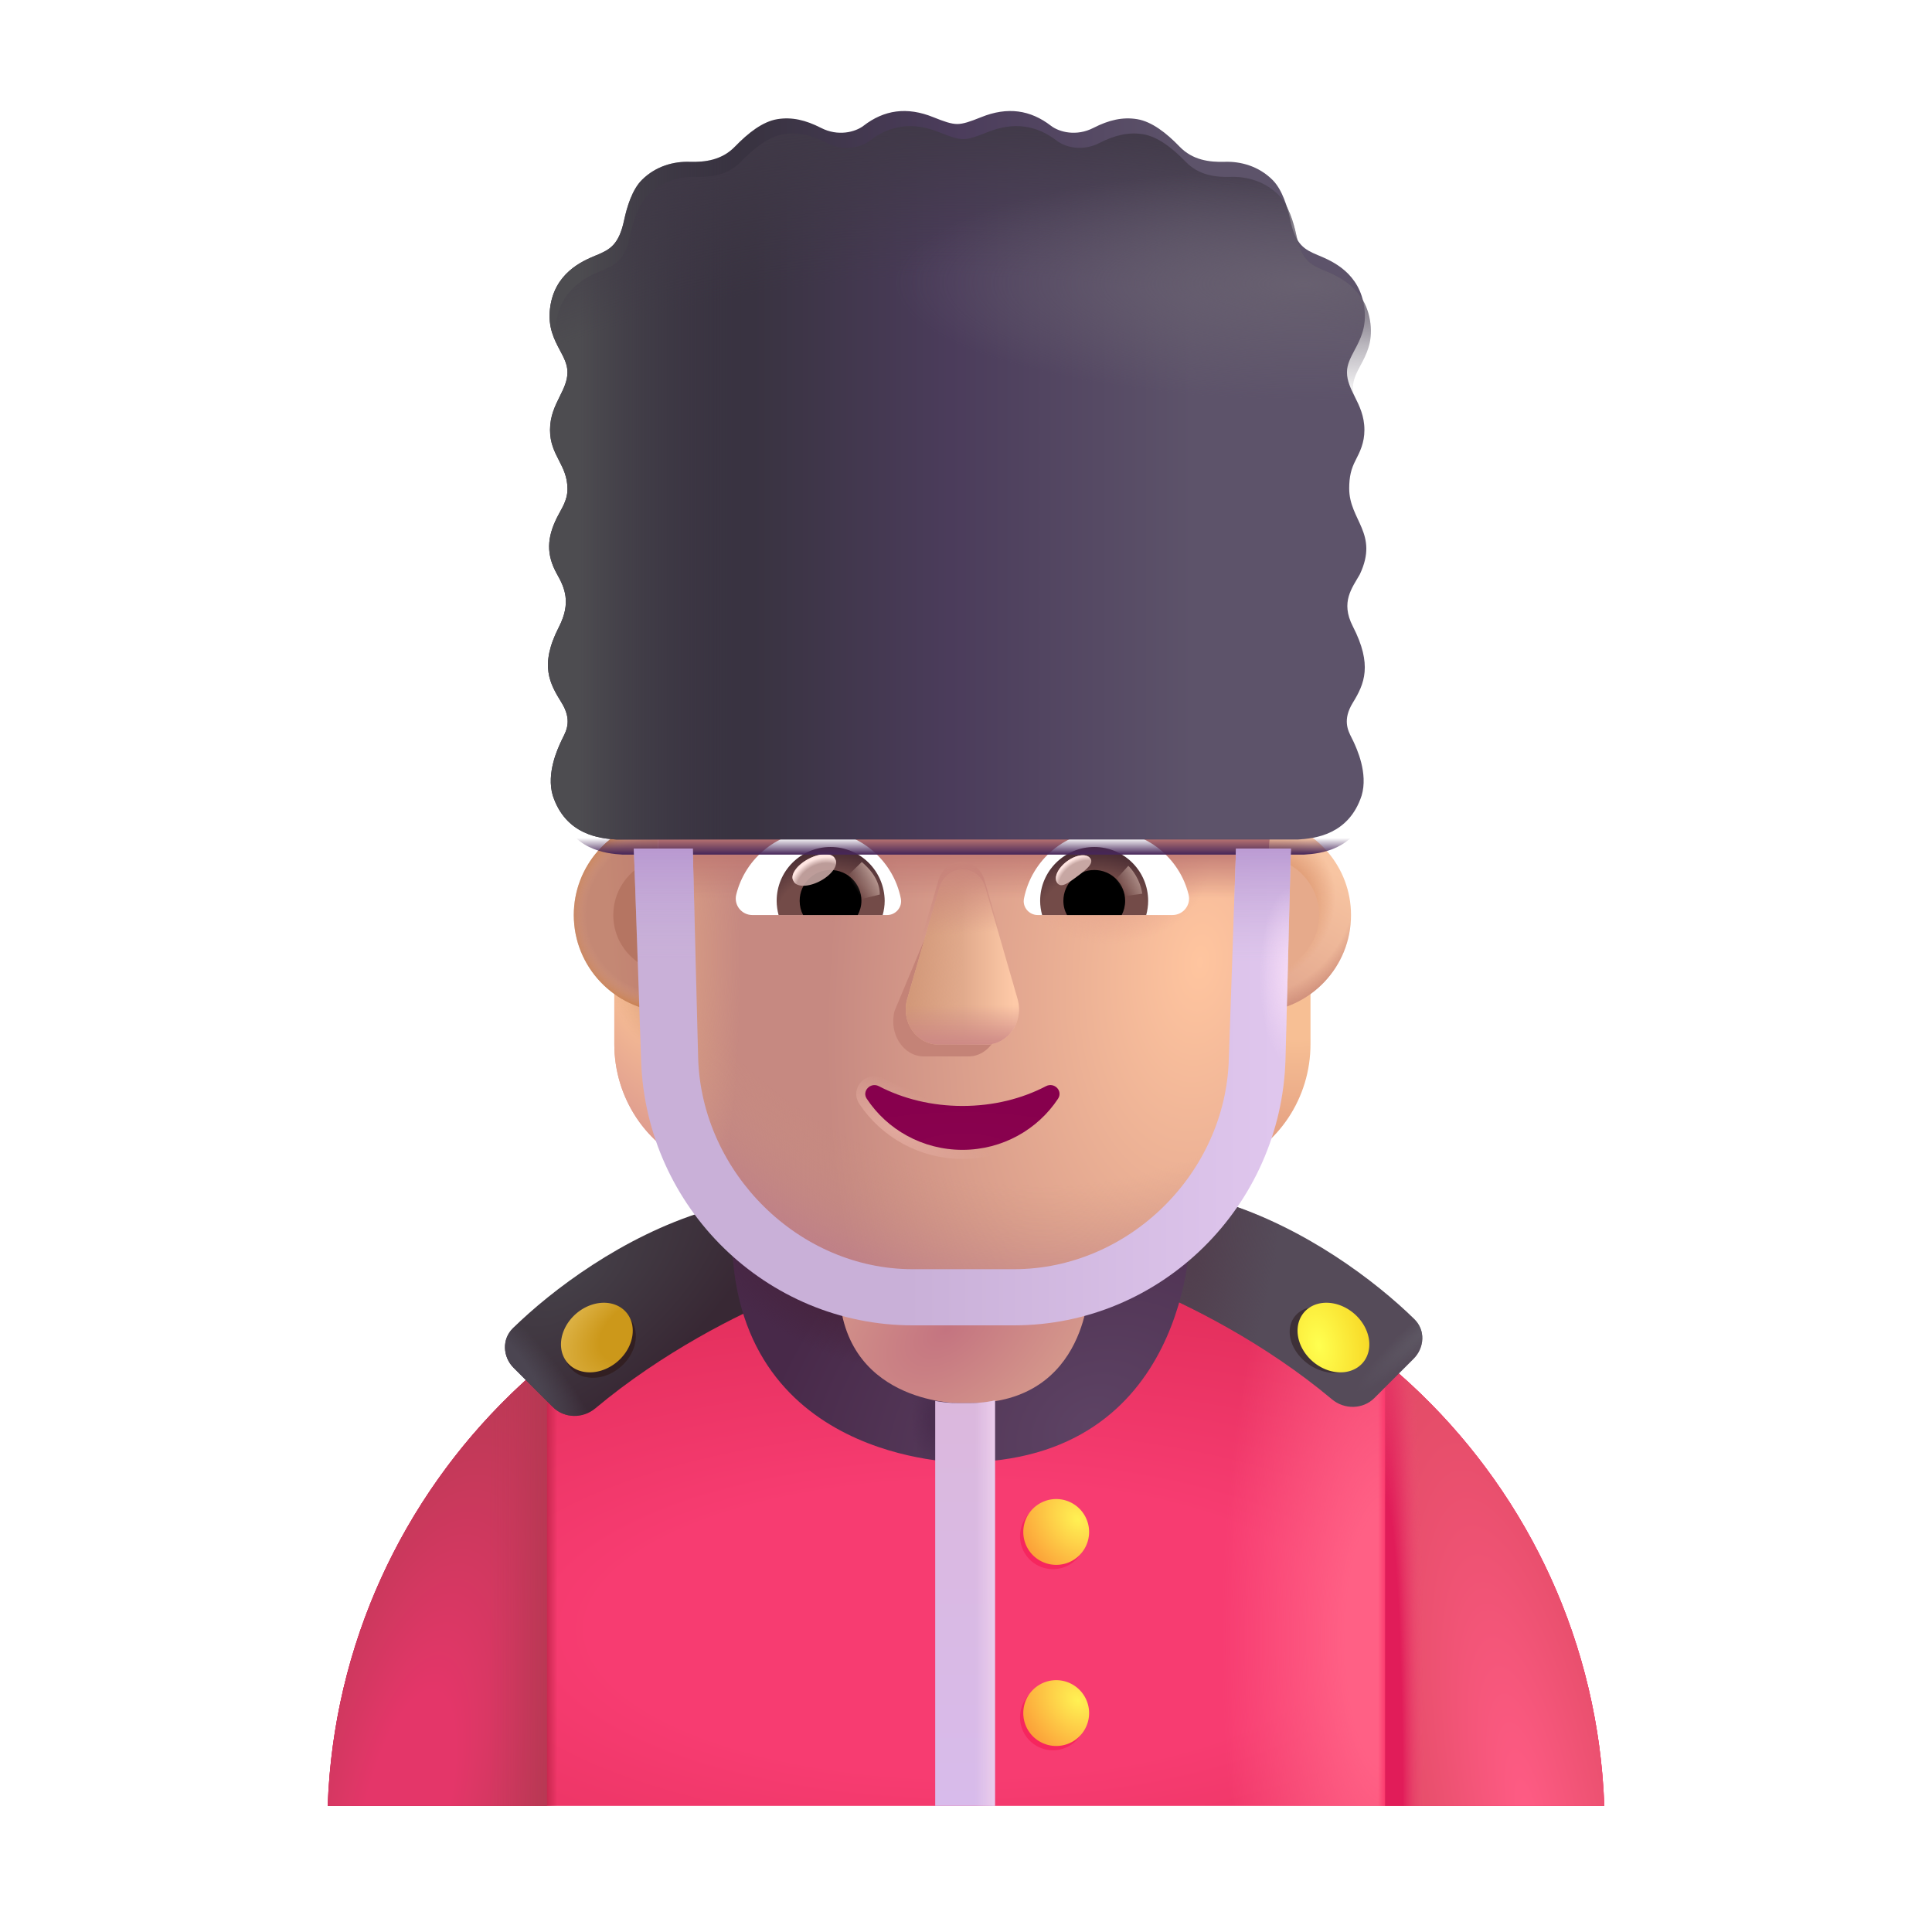 <svg width="32" height="32" viewBox="0 0 32 32" fill="none" xmlns="http://www.w3.org/2000/svg">
	<path d="M5.428 29.911H26.572C26.383 24.555 21.981 20.271 16.578 20.271H15.422C10.019 20.271 5.617 24.555 5.428 29.911Z" fill="url(#paint0_radial_4002_2846)" />
	<path d="M5.428 29.911H26.572C26.383 24.555 21.981 20.271 16.578 20.271H15.422C10.019 20.271 5.617 24.555 5.428 29.911Z" fill="url(#paint1_radial_4002_2846)" />
	<path d="M5.428 29.911H26.572C26.383 24.555 21.981 20.271 16.578 20.271H15.422C10.019 20.271 5.617 24.555 5.428 29.911Z" fill="url(#paint2_linear_4002_2846)" />
	<path d="M5.428 29.911H26.572C26.383 24.555 21.981 20.271 16.578 20.271H15.422C10.019 20.271 5.617 24.555 5.428 29.911Z" fill="url(#paint3_linear_4002_2846)" />
	<path d="M9.058 29.911H5.428C5.533 26.952 6.923 24.32 9.058 22.556V29.911Z" fill="url(#paint4_radial_4002_2846)" />
	<path d="M9.058 29.911H5.428C5.533 26.952 6.923 24.32 9.058 22.556V29.911Z" fill="url(#paint5_linear_4002_2846)" />
	<path d="M22.942 29.911H26.572C26.467 26.952 25.077 24.32 22.942 22.556V29.911Z" fill="url(#paint6_radial_4002_2846)" />
	<path d="M22.942 29.911H26.572C26.467 26.952 25.077 24.32 22.942 22.556V29.911Z" fill="url(#paint7_radial_4002_2846)" />
	<g filter="url(#filter0_i_4002_2846)">
		<path d="M11.926 20.161C10.562 20.579 9.388 21.469 8.747 22.097C8.562 22.278 8.574 22.572 8.758 22.756L9.407 23.405C9.598 23.596 9.906 23.599 10.112 23.426C11.208 22.506 12.498 21.853 13.219 21.568L11.926 20.161Z" fill="url(#paint8_radial_4002_2846)" />
		<path d="M11.926 20.161C10.562 20.579 9.388 21.469 8.747 22.097C8.562 22.278 8.574 22.572 8.758 22.756L9.407 23.405C9.598 23.596 9.906 23.599 10.112 23.426C11.208 22.506 12.498 21.853 13.219 21.568L11.926 20.161Z" fill="url(#paint9_radial_4002_2846)" />
	</g>
	<g filter="url(#filter1_ii_4002_2846)">
		<path d="M20.046 20.161C21.41 20.579 22.584 21.469 23.225 22.097C23.41 22.278 23.398 22.572 23.214 22.756L22.565 23.405C22.374 23.596 22.066 23.599 21.86 23.426C20.764 22.506 19.474 21.853 18.753 21.568L20.046 20.161Z" fill="#554B59" />
		<path d="M20.046 20.161C21.41 20.579 22.584 21.469 23.225 22.097C23.41 22.278 23.398 22.572 23.214 22.756L22.565 23.405C22.374 23.596 22.066 23.599 21.86 23.426C20.764 22.506 19.474 21.853 18.753 21.568L20.046 20.161Z" fill="url(#paint10_radial_4002_2846)" />
		<path d="M20.046 20.161C21.41 20.579 22.584 21.469 23.225 22.097C23.41 22.278 23.398 22.572 23.214 22.756L22.565 23.405C22.374 23.596 22.066 23.599 21.86 23.426C20.764 22.506 19.474 21.853 18.753 21.568L20.046 20.161Z" fill="url(#paint11_radial_4002_2846)" />
	</g>
	<g filter="url(#filter2_f_4002_2846)">
		<path transform="rotate(-40.534 9.937 22.244)" fill="#321F22" d="M9.296 22.244a0.641 0.524 0 1 0 1.282 0a0.641 0.524 0 1 0 -1.282 0" />
	</g>
	<path transform="rotate(-40.534 9.886 22.154)" fill="url(#paint12_radial_4002_2846)" d="M9.245 22.154a0.641 0.524 0 1 0 1.282 0a0.641 0.524 0 1 0 -1.282 0" />
	<g filter="url(#filter3_f_4002_2846)">
		<path transform="matrix(-0.816 -0.578 -0.578 0.816 21.957 22.191)" fill="#3E3138" d="M-0.641 0a0.641 0.494 0 1 0 1.282 0a0.641 0.494 0 1 0 -1.282 0" />
	</g>
	<path transform="matrix(-0.76 -0.65 -0.65 0.76 22.086 22.154)" fill="url(#paint13_radial_4002_2846)" d="M-0.641 0a0.641 0.524 0 1 0 1.282 0a0.641 0.524 0 1 0 -1.282 0" />
	<g filter="url(#filter4_iii_4002_2846)">
		<path fill="url(#paint14_radial_4002_2846)" d="M15.969 14.927h0s3.797 0 3.797 3.797v2s0 3.797 -3.797 3.797h0s-3.797 0 -3.797 -3.797v-2s0 -3.797 3.797 -3.797" />
		<path fill="url(#paint15_radial_4002_2846)" d="M15.969 14.927h0s3.797 0 3.797 3.797v2s0 3.797 -3.797 3.797h0s-3.797 0 -3.797 -3.797v-2s0 -3.797 3.797 -3.797" />
		<path fill="url(#paint16_radial_4002_2846)" d="M15.969 14.927h0s3.797 0 3.797 3.797v2s0 3.797 -3.797 3.797h0s-3.797 0 -3.797 -3.797v-2s0 -3.797 3.797 -3.797" />
	</g>
	<path fill="url(#paint17_radial_4002_2846)" d="M15.867 18.099h0.203s1.969 0 1.969 1.969v1.203s0 1.969 -1.969 1.969h-0.203s-1.969 0 -1.969 -1.969v-1.203s0 -1.969 1.969 -1.969" />
	<path d="M15.49 23.203V29.911H16.479V23.197C16.347 23.225 16.21 23.239 16.07 23.239H15.867C15.738 23.239 15.612 23.227 15.49 23.203Z" fill="url(#paint18_linear_4002_2846)" />
	<path d="M15.49 23.203V29.911H16.479V23.197C16.347 23.225 16.21 23.239 16.07 23.239H15.867C15.738 23.239 15.612 23.227 15.49 23.203Z" fill="url(#paint19_linear_4002_2846)" />
	<g filter="url(#filter5_f_4002_2846)">
		<path fill="#F6265E" d="M16.895 28.445a0.545 0.545 0 1 0 1.09 0a0.545 0.545 0 1 0 -1.09 0" />
	</g>
	<g filter="url(#filter6_f_4002_2846)">
		<path fill="#F6265E" d="M16.895 25.445a0.545 0.545 0 1 0 1.09 0a0.545 0.545 0 1 0 -1.09 0" />
	</g>
	<path fill="url(#paint20_radial_4002_2846)" d="M16.949 28.374a0.545 0.545 0 1 0 1.09 0a0.545 0.545 0 1 0 -1.09 0" />
	<path fill="url(#paint21_radial_4002_2846)" d="M16.949 25.374a0.545 0.545 0 1 0 1.09 0a0.545 0.545 0 1 0 -1.09 0" />
	<path d="M20.802 16.672C21.137 16.661 21.451 16.547 21.706 16.363V17.294C21.706 18.187 21.174 18.983 20.365 19.313C20.536 18.95 20.653 18.555 20.711 18.133L20.802 16.672Z" fill="url(#paint22_radial_4002_2846)" />
	<path d="M11.079 16.672C10.744 16.661 10.43 16.547 10.175 16.363V17.294C10.175 18.187 10.707 18.983 11.515 19.313C11.345 18.95 11.228 18.555 11.17 18.133L11.079 16.672Z" fill="url(#paint23_radial_4002_2846)" />
	<path d="M11.079 16.672C10.744 16.661 10.43 16.547 10.175 16.363V17.294C10.175 18.187 10.707 18.983 11.515 19.313C11.345 18.95 11.228 18.555 11.17 18.133L11.079 16.672Z" fill="url(#paint24_radial_4002_2846)" />
	<path d="M11.079 16.672C10.744 16.661 10.43 16.547 10.175 16.363V17.294C10.175 18.187 10.707 18.983 11.515 19.313C11.345 18.95 11.228 18.555 11.17 18.133L11.079 16.672Z" fill="url(#paint25_radial_4002_2846)" />
	<path d="M11.079 16.672C10.744 16.661 10.43 16.547 10.175 16.363V17.294C10.175 18.187 10.707 18.983 11.515 19.313C11.345 18.95 11.228 18.555 11.17 18.133L11.079 16.672Z" fill="url(#paint26_radial_4002_2846)" />
	<g filter="url(#filter7_iii_4002_2846)">
		<path d="M11.116 18.186C11.373 20.139 13.034 21.592 15.001 21.592H16.888C18.855 21.592 20.516 20.139 20.774 18.186C20.892 16.303 21.01 14.427 21.098 12.544C21.087 11.777 20.483 11.144 19.719 11.112H18.319C17.364 11.112 16.499 10.549 16.107 9.669C16.006 9.417 15.762 9.251 15.492 9.251H14.219C12.373 9.251 10.877 10.763 10.877 12.63C10.877 14.491 10.993 16.321 11.116 18.186Z" fill="url(#paint27_radial_4002_2846)" />
	</g>
	<path d="M11.116 18.186C11.373 20.139 13.034 21.592 15.001 21.592H16.888C18.855 21.592 20.516 20.139 20.774 18.186C20.892 16.303 21.01 14.427 21.098 12.544C21.087 11.777 20.483 11.144 19.719 11.112H18.319C17.364 11.112 16.499 10.549 16.107 9.669C16.006 9.417 15.762 9.251 15.492 9.251H14.219C12.373 9.251 10.877 10.763 10.877 12.63C10.877 14.491 10.993 16.321 11.116 18.186Z" fill="url(#paint28_radial_4002_2846)" />
	<path d="M11.116 18.186C11.373 20.139 13.034 21.592 15.001 21.592H16.888C18.855 21.592 20.516 20.139 20.774 18.186C20.892 16.303 21.01 14.427 21.098 12.544C21.087 11.777 20.483 11.144 19.719 11.112H18.319C17.364 11.112 16.499 10.549 16.107 9.669C16.006 9.417 15.762 9.251 15.492 9.251H14.219C12.373 9.251 10.877 10.763 10.877 12.63C10.877 14.491 10.993 16.321 11.116 18.186Z" fill="url(#paint29_radial_4002_2846)" />
	<path d="M11.116 18.186C11.373 20.139 13.034 21.592 15.001 21.592H16.888C18.855 21.592 20.516 20.139 20.774 18.186C20.892 16.303 21.01 14.427 21.098 12.544C21.087 11.777 20.483 11.144 19.719 11.112H18.319C17.364 11.112 16.499 10.549 16.107 9.669C16.006 9.417 15.762 9.251 15.492 9.251H14.219C12.373 9.251 10.877 10.763 10.877 12.63C10.877 14.491 10.993 16.321 11.116 18.186Z" fill="url(#paint30_radial_4002_2846)" />
	<path d="M11.116 18.186C11.373 20.139 13.034 21.592 15.001 21.592H16.888C18.855 21.592 20.516 20.139 20.774 18.186C20.892 16.303 21.01 14.427 21.098 12.544C21.087 11.777 20.483 11.144 19.719 11.112H18.319C17.364 11.112 16.499 10.549 16.107 9.669C16.006 9.417 15.762 9.251 15.492 9.251H14.219C12.373 9.251 10.877 10.763 10.877 12.63C10.877 14.491 10.993 16.321 11.116 18.186Z" fill="url(#paint31_radial_4002_2846)" />
	<path d="M11.116 18.186C11.373 20.139 13.034 21.592 15.001 21.592H16.888C18.855 21.592 20.516 20.139 20.774 18.186C20.892 16.303 21.01 14.427 21.098 12.544C21.087 11.777 20.483 11.144 19.719 11.112H18.319C17.364 11.112 16.499 10.549 16.107 9.669C16.006 9.417 15.762 9.251 15.492 9.251H14.219C12.373 9.251 10.877 10.763 10.877 12.63C10.877 14.491 10.993 16.321 11.116 18.186Z" fill="url(#paint32_radial_4002_2846)" />
	<path d="M11.116 18.186C11.373 20.139 13.034 21.592 15.001 21.592H16.888C18.855 21.592 20.516 20.139 20.774 18.186C20.892 16.303 21.01 14.427 21.098 12.544C21.087 11.777 20.483 11.144 19.719 11.112H18.319C17.364 11.112 16.499 10.549 16.107 9.669C16.006 9.417 15.762 9.251 15.492 9.251H14.219C12.373 9.251 10.877 10.763 10.877 12.63C10.877 14.491 10.993 16.321 11.116 18.186Z" fill="url(#paint33_radial_4002_2846)" />
	<path d="M11.116 18.186C11.373 20.139 13.034 21.592 15.001 21.592H16.888C18.855 21.592 20.516 20.139 20.774 18.186C20.892 16.303 21.01 14.427 21.098 12.544C21.087 11.777 20.483 11.144 19.719 11.112H18.319C17.364 11.112 16.499 10.549 16.107 9.669C16.006 9.417 15.762 9.251 15.492 9.251H14.219C12.373 9.251 10.877 10.763 10.877 12.63C10.877 14.491 10.993 16.321 11.116 18.186Z" fill="url(#paint34_radial_4002_2846)" />
	<path d="M11.116 18.186C11.373 20.139 13.034 21.592 15.001 21.592H16.888C18.855 21.592 20.516 20.139 20.774 18.186C20.892 16.303 21.01 14.427 21.098 12.544C21.087 11.777 20.483 11.144 19.719 11.112H18.319C17.364 11.112 16.499 10.549 16.107 9.669C16.006 9.417 15.762 9.251 15.492 9.251H14.219C12.373 9.251 10.877 10.763 10.877 12.63C10.877 14.491 10.993 16.321 11.116 18.186Z" fill="url(#paint35_linear_4002_2846)" />
	<g filter="url(#filter8_f_4002_2846)">
		<path d="M15.51 15.086L14.818 16.741C14.716 17.119 14.96 17.498 15.304 17.498H16.039C16.384 17.498 16.627 17.114 16.526 16.741L16.029 14.903C15.923 14.496 15.621 14.678 15.51 15.086Z" fill="#C48377" />
	</g>
	<g filter="url(#filter9_f_4002_2846)">
		<path d="M15.558 14.707L15.027 16.545C14.918 16.924 15.178 17.302 15.547 17.302H16.334C16.702 17.302 16.963 16.918 16.854 16.545L16.323 14.707C16.209 14.3 15.677 14.3 15.558 14.707Z" fill="url(#paint36_linear_4002_2846)" />
		<path d="M15.558 14.707L15.027 16.545C14.918 16.924 15.178 17.302 15.547 17.302H16.334C16.702 17.302 16.963 16.918 16.854 16.545L16.323 14.707C16.209 14.3 15.677 14.3 15.558 14.707Z" fill="url(#paint37_linear_4002_2846)" />
		<path d="M15.558 14.707L15.027 16.545C14.918 16.924 15.178 17.302 15.547 17.302H16.334C16.702 17.302 16.963 16.918 16.854 16.545L16.323 14.707C16.209 14.3 15.677 14.3 15.558 14.707Z" fill="url(#paint38_linear_4002_2846)" />
		<path d="M15.558 14.707L15.027 16.545C14.918 16.924 15.178 17.302 15.547 17.302H16.334C16.702 17.302 16.963 16.918 16.854 16.545L16.323 14.707C16.209 14.3 15.677 14.3 15.558 14.707Z" fill="url(#paint39_linear_4002_2846)" />
	</g>
	<g filter="url(#filter10_f_4002_2846)">
		<path d="M15.543 14.582L15.012 16.421C14.903 16.799 15.164 17.177 15.533 17.177H16.319C16.688 17.177 16.948 16.793 16.84 16.421L16.308 14.582C16.194 14.175 15.663 14.175 15.543 14.582Z" fill="url(#paint40_linear_4002_2846)" />
	</g>
	<g filter="url(#filter11_f_4002_2846)">
		<path d="M14.59 17.923L14.59 17.923L14.589 17.923C14.487 17.871 14.381 17.904 14.318 17.97C14.255 18.036 14.229 18.145 14.295 18.241C14.643 18.768 15.25 19.12 15.941 19.12C16.631 19.12 17.238 18.768 17.586 18.24C17.651 18.143 17.627 18.035 17.563 17.968C17.499 17.901 17.393 17.872 17.292 17.923L17.292 17.923L17.291 17.923C16.901 18.126 16.441 18.243 15.941 18.243C15.445 18.243 14.98 18.126 14.59 17.923Z" stroke="url(#paint41_radial_4002_2846)" stroke-width="0.15" />
	</g>
	<path d="M15.941 18.318C15.433 18.318 14.956 18.199 14.555 17.99C14.418 17.92 14.271 18.074 14.357 18.199C14.692 18.706 15.276 19.045 15.941 19.045C16.605 19.045 17.189 18.706 17.524 18.199C17.61 18.069 17.463 17.92 17.326 17.99C16.925 18.199 16.453 18.318 15.941 18.318Z" fill="url(#paint42_radial_4002_2846)" />
	<path d="M18.331 13.757C18.985 13.757 19.536 14.207 19.686 14.815C19.731 14.99 19.597 15.156 19.419 15.156H17.188C17.046 15.156 16.932 15.026 16.96 14.884C17.086 14.243 17.65 13.757 18.331 13.757Z" fill="white" />
	<path d="M18.125 14.029C18.619 14.029 19.017 14.43 19.017 14.921C19.017 15.002 19.005 15.083 18.985 15.156H17.261C17.24 15.079 17.228 15.002 17.228 14.921C17.228 14.43 17.63 14.029 18.125 14.029Z" fill="url(#paint43_radial_4002_2846)" />
	<path d="M17.613 14.921C17.613 14.637 17.841 14.41 18.125 14.41C18.409 14.41 18.636 14.637 18.636 14.921C18.636 15.006 18.615 15.087 18.579 15.156H17.674C17.634 15.087 17.613 15.006 17.613 14.921Z" fill="black" />
	<g filter="url(#filter12_f_4002_2846)">
		<path d="M18.059 14.217C18.123 14.302 17.99 14.406 17.838 14.519C17.687 14.632 17.575 14.711 17.512 14.626C17.448 14.541 17.519 14.381 17.67 14.268C17.821 14.155 17.995 14.132 18.059 14.217Z" fill="#C7A7A3" />
		<path d="M18.059 14.217C18.123 14.302 17.99 14.406 17.838 14.519C17.687 14.632 17.575 14.711 17.512 14.626C17.448 14.541 17.519 14.381 17.67 14.268C17.821 14.155 17.995 14.132 18.059 14.217Z" fill="url(#paint44_radial_4002_2846)" />
	</g>
	<g filter="url(#filter13_f_4002_2846)">
		<path d="M18.919 14.803C18.887 14.573 18.752 14.399 18.688 14.341L18.428 14.626L18.546 14.854L18.919 14.803Z" fill="url(#paint45_linear_4002_2846)" />
	</g>
	<path d="M13.55 13.757C12.896 13.757 12.345 14.207 12.195 14.815C12.15 14.99 12.284 15.156 12.462 15.156H14.694C14.835 15.156 14.949 15.026 14.921 14.884C14.795 14.243 14.227 13.757 13.55 13.757Z" fill="white" />
	<path d="M13.756 14.029C13.261 14.029 12.864 14.43 12.864 14.921C12.864 15.002 12.876 15.083 12.896 15.156H14.62C14.641 15.079 14.653 15.002 14.653 14.921C14.649 14.43 14.251 14.029 13.756 14.029Z" fill="url(#paint46_radial_4002_2846)" />
	<path d="M14.268 14.921C14.268 14.637 14.04 14.41 13.756 14.41C13.472 14.41 13.245 14.637 13.245 14.921C13.245 15.006 13.265 15.087 13.302 15.156H14.207C14.243 15.087 14.268 15.006 14.268 14.921Z" fill="black" />
	<g filter="url(#filter14_f_4002_2846)">
		<path d="M14.572 14.816C14.572 14.527 14.337 14.335 14.274 14.277L13.986 14.556L14.163 14.917L14.572 14.816Z" fill="url(#paint47_linear_4002_2846)" />
	</g>
	<g filter="url(#filter15_f_4002_2846)">
		<path transform="rotate(-27.914 13.487 14.41)" fill="#C7A7A3" fill-opacity="0.9" d="M13.098 14.41a0.39 0.197 0 1 0 0.779 0a0.39 0.197 0 1 0 -0.779 0" />
		<path transform="rotate(-27.914 13.487 14.41)" fill="url(#paint48_radial_4002_2846)" d="M13.098 14.41a0.39 0.197 0 1 0 0.779 0a0.39 0.197 0 1 0 -0.779 0" />
	</g>
	<path d="M20.862 16.763C20.928 15.699 20.992 14.636 21.047 13.572C21.802 13.704 22.377 14.363 22.377 15.156C22.377 16.013 21.707 16.714 20.862 16.763Z" fill="url(#paint49_linear_4002_2846)" />
	<path d="M20.862 16.763C20.928 15.699 20.992 14.636 21.047 13.572C21.802 13.704 22.377 14.363 22.377 15.156C22.377 16.013 21.707 16.714 20.862 16.763Z" fill="url(#paint50_radial_4002_2846)" />
	<path d="M20.862 16.763C20.928 15.699 20.992 14.636 21.047 13.572C21.802 13.704 22.377 14.363 22.377 15.156C22.377 16.013 21.707 16.714 20.862 16.763Z" fill="url(#paint51_radial_4002_2846)" />
	<path d="M10.886 13.563C10.105 13.673 9.504 14.345 9.504 15.156C9.504 16.015 10.177 16.717 11.025 16.763C10.96 15.695 10.907 14.632 10.886 13.563Z" fill="url(#paint52_linear_4002_2846)" />
	<path d="M10.886 13.563C10.105 13.673 9.504 14.345 9.504 15.156C9.504 16.015 10.177 16.717 11.025 16.763C10.96 15.695 10.907 14.632 10.886 13.563Z" fill="url(#paint53_radial_4002_2846)" />
	<g filter="url(#filter16_f_4002_2846)">
		<path d="M10.903 14.224C10.476 14.319 10.158 14.701 10.158 15.156C10.158 15.641 10.519 16.041 10.987 16.103C10.952 15.476 10.923 14.851 10.903 14.224Z" fill="#B57562" />
	</g>
	<g filter="url(#filter17_f_4002_2846)">
		<path d="M20.902 16.112C20.941 15.477 20.978 14.843 21.013 14.208C21.484 14.267 21.849 14.669 21.849 15.156C21.849 15.681 21.426 16.107 20.902 16.112Z" fill="#E6AA8B" />
	</g>
	<g filter="url(#filter18_i_4002_2846)">
		<path d="M10.31 14.155C10.032 14.139 9.468 14.076 9.256 13.427C9.146 13.058 9.338 12.648 9.399 12.518C9.4 12.515 9.401 12.512 9.403 12.509C9.409 12.496 9.416 12.483 9.423 12.468C9.484 12.348 9.575 12.171 9.403 11.891C9.21 11.578 9.028 11.276 9.358 10.634C9.565 10.229 9.451 9.982 9.326 9.759C9.143 9.432 9.16 9.155 9.326 8.821C9.397 8.678 9.499 8.546 9.499 8.349C9.499 8.151 9.429 8.014 9.358 7.875C9.284 7.732 9.21 7.586 9.21 7.371C9.21 7.141 9.294 6.973 9.371 6.817C9.437 6.684 9.499 6.56 9.499 6.415C9.499 6.286 9.44 6.174 9.374 6.051C9.28 5.873 9.173 5.671 9.21 5.36C9.281 4.77 9.747 4.574 9.966 4.482C9.973 4.479 9.98 4.476 9.987 4.474C10.195 4.385 10.35 4.311 10.438 3.894C10.484 3.679 10.57 3.392 10.731 3.231C10.965 2.997 11.265 2.922 11.522 2.93C11.779 2.938 12.057 2.902 12.274 2.677C12.491 2.452 12.732 2.264 12.973 2.224C13.214 2.184 13.444 2.238 13.698 2.368C13.979 2.513 14.265 2.439 14.403 2.333C14.742 2.071 15.121 2.013 15.561 2.192C15.74 2.264 15.856 2.304 15.955 2.304C16.053 2.304 16.169 2.264 16.348 2.192C16.788 2.013 17.167 2.071 17.507 2.333C17.644 2.439 17.93 2.513 18.211 2.368C18.465 2.238 18.695 2.184 18.936 2.224C19.177 2.264 19.419 2.452 19.636 2.677C19.852 2.902 20.13 2.938 20.387 2.93C20.644 2.922 20.944 2.997 21.178 3.231C21.339 3.392 21.425 3.679 21.471 3.894C21.559 4.311 21.714 4.385 21.923 4.474C21.929 4.476 21.936 4.479 21.943 4.482C22.162 4.574 22.628 4.77 22.699 5.36C22.737 5.671 22.63 5.873 22.535 6.051C22.47 6.174 22.41 6.286 22.41 6.415C22.41 6.56 22.472 6.684 22.538 6.817C22.616 6.973 22.699 7.141 22.699 7.371C22.699 7.586 22.625 7.732 22.552 7.875C22.48 8.014 22.447 8.143 22.447 8.341C22.447 8.869 22.943 9.083 22.623 9.763C22.498 9.986 22.299 10.218 22.506 10.622C22.836 11.264 22.699 11.578 22.506 11.891C22.335 12.171 22.425 12.348 22.486 12.468C22.494 12.483 22.5 12.496 22.506 12.509C22.508 12.512 22.509 12.515 22.511 12.518C22.572 12.648 22.763 13.058 22.653 13.427C22.441 14.076 21.878 14.139 21.599 14.155H10.31Z" fill="url(#paint54_linear_4002_2846)" />
		<path d="M10.31 14.155C10.032 14.139 9.468 14.076 9.256 13.427C9.146 13.058 9.338 12.648 9.399 12.518C9.4 12.515 9.401 12.512 9.403 12.509C9.409 12.496 9.416 12.483 9.423 12.468C9.484 12.348 9.575 12.171 9.403 11.891C9.21 11.578 9.028 11.276 9.358 10.634C9.565 10.229 9.451 9.982 9.326 9.759C9.143 9.432 9.16 9.155 9.326 8.821C9.397 8.678 9.499 8.546 9.499 8.349C9.499 8.151 9.429 8.014 9.358 7.875C9.284 7.732 9.21 7.586 9.21 7.371C9.21 7.141 9.294 6.973 9.371 6.817C9.437 6.684 9.499 6.56 9.499 6.415C9.499 6.286 9.44 6.174 9.374 6.051C9.28 5.873 9.173 5.671 9.21 5.36C9.281 4.77 9.747 4.574 9.966 4.482C9.973 4.479 9.98 4.476 9.987 4.474C10.195 4.385 10.35 4.311 10.438 3.894C10.484 3.679 10.57 3.392 10.731 3.231C10.965 2.997 11.265 2.922 11.522 2.93C11.779 2.938 12.057 2.902 12.274 2.677C12.491 2.452 12.732 2.264 12.973 2.224C13.214 2.184 13.444 2.238 13.698 2.368C13.979 2.513 14.265 2.439 14.403 2.333C14.742 2.071 15.121 2.013 15.561 2.192C15.74 2.264 15.856 2.304 15.955 2.304C16.053 2.304 16.169 2.264 16.348 2.192C16.788 2.013 17.167 2.071 17.507 2.333C17.644 2.439 17.93 2.513 18.211 2.368C18.465 2.238 18.695 2.184 18.936 2.224C19.177 2.264 19.419 2.452 19.636 2.677C19.852 2.902 20.13 2.938 20.387 2.93C20.644 2.922 20.944 2.997 21.178 3.231C21.339 3.392 21.425 3.679 21.471 3.894C21.559 4.311 21.714 4.385 21.923 4.474C21.929 4.476 21.936 4.479 21.943 4.482C22.162 4.574 22.628 4.77 22.699 5.36C22.737 5.671 22.63 5.873 22.535 6.051C22.47 6.174 22.41 6.286 22.41 6.415C22.41 6.56 22.472 6.684 22.538 6.817C22.616 6.973 22.699 7.141 22.699 7.371C22.699 7.586 22.625 7.732 22.552 7.875C22.48 8.014 22.447 8.143 22.447 8.341C22.447 8.869 22.943 9.083 22.623 9.763C22.498 9.986 22.299 10.218 22.506 10.622C22.836 11.264 22.699 11.578 22.506 11.891C22.335 12.171 22.425 12.348 22.486 12.468C22.494 12.483 22.5 12.496 22.506 12.509C22.508 12.512 22.509 12.515 22.511 12.518C22.572 12.648 22.763 13.058 22.653 13.427C22.441 14.076 21.878 14.139 21.599 14.155H10.31Z" fill="url(#paint55_linear_4002_2846)" />
	</g>
	<path d="M10.31 14.155C10.032 14.139 9.468 14.076 9.256 13.427C9.146 13.058 9.338 12.648 9.399 12.518C9.4 12.515 9.401 12.512 9.403 12.509C9.409 12.496 9.416 12.483 9.423 12.468C9.484 12.348 9.575 12.171 9.403 11.891C9.21 11.578 9.028 11.276 9.358 10.634C9.565 10.229 9.451 9.982 9.326 9.759C9.143 9.432 9.16 9.155 9.326 8.821C9.397 8.678 9.499 8.546 9.499 8.349C9.499 8.151 9.429 8.014 9.358 7.875C9.284 7.732 9.21 7.586 9.21 7.371C9.21 7.141 9.294 6.973 9.371 6.817C9.437 6.684 9.499 6.56 9.499 6.415C9.499 6.286 9.44 6.174 9.374 6.051C9.28 5.873 9.173 5.671 9.21 5.36C9.281 4.77 9.747 4.574 9.966 4.482C9.973 4.479 9.98 4.476 9.987 4.474C10.195 4.385 10.35 4.311 10.438 3.894C10.484 3.679 10.57 3.392 10.731 3.231C10.965 2.997 11.265 2.922 11.522 2.93C11.779 2.938 12.057 2.902 12.274 2.677C12.491 2.452 12.732 2.264 12.973 2.224C13.214 2.184 13.444 2.238 13.698 2.368C13.979 2.513 14.265 2.439 14.403 2.333C14.742 2.071 15.121 2.013 15.561 2.192C15.74 2.264 15.856 2.304 15.955 2.304C16.053 2.304 16.169 2.264 16.348 2.192C16.788 2.013 17.167 2.071 17.507 2.333C17.644 2.439 17.93 2.513 18.211 2.368C18.465 2.238 18.695 2.184 18.936 2.224C19.177 2.264 19.419 2.452 19.636 2.677C19.852 2.902 20.13 2.938 20.387 2.93C20.644 2.922 20.944 2.997 21.178 3.231C21.339 3.392 21.425 3.679 21.471 3.894C21.559 4.311 21.714 4.385 21.923 4.474C21.929 4.476 21.936 4.479 21.943 4.482C22.162 4.574 22.628 4.77 22.699 5.36C22.737 5.671 22.63 5.873 22.535 6.051C22.47 6.174 22.41 6.286 22.41 6.415C22.41 6.56 22.472 6.684 22.538 6.817C22.616 6.973 22.699 7.141 22.699 7.371C22.699 7.586 22.625 7.732 22.552 7.875C22.48 8.014 22.447 8.143 22.447 8.341C22.447 8.869 22.943 9.083 22.623 9.763C22.498 9.986 22.299 10.218 22.506 10.622C22.836 11.264 22.699 11.578 22.506 11.891C22.335 12.171 22.425 12.348 22.486 12.468C22.494 12.483 22.5 12.496 22.506 12.509C22.508 12.512 22.509 12.515 22.511 12.518C22.572 12.648 22.763 13.058 22.653 13.427C22.441 14.076 21.878 14.139 21.599 14.155H10.31Z" fill="url(#paint56_radial_4002_2846)" />
	<path d="M10.31 14.155C10.032 14.139 9.468 14.076 9.256 13.427C9.146 13.058 9.338 12.648 9.399 12.518C9.4 12.515 9.401 12.512 9.403 12.509C9.409 12.496 9.416 12.483 9.423 12.468C9.484 12.348 9.575 12.171 9.403 11.891C9.21 11.578 9.028 11.276 9.358 10.634C9.565 10.229 9.451 9.982 9.326 9.759C9.143 9.432 9.16 9.155 9.326 8.821C9.397 8.678 9.499 8.546 9.499 8.349C9.499 8.151 9.429 8.014 9.358 7.875C9.284 7.732 9.21 7.586 9.21 7.371C9.21 7.141 9.294 6.973 9.371 6.817C9.437 6.684 9.499 6.56 9.499 6.415C9.499 6.286 9.44 6.174 9.374 6.051C9.28 5.873 9.173 5.671 9.21 5.36C9.281 4.77 9.747 4.574 9.966 4.482C9.973 4.479 9.98 4.476 9.987 4.474C10.195 4.385 10.35 4.311 10.438 3.894C10.484 3.679 10.57 3.392 10.731 3.231C10.965 2.997 11.265 2.922 11.522 2.93C11.779 2.938 12.057 2.902 12.274 2.677C12.491 2.452 12.732 2.264 12.973 2.224C13.214 2.184 13.444 2.238 13.698 2.368C13.979 2.513 14.265 2.439 14.403 2.333C14.742 2.071 15.121 2.013 15.561 2.192C15.74 2.264 15.856 2.304 15.955 2.304C16.053 2.304 16.169 2.264 16.348 2.192C16.788 2.013 17.167 2.071 17.507 2.333C17.644 2.439 17.93 2.513 18.211 2.368C18.465 2.238 18.695 2.184 18.936 2.224C19.177 2.264 19.419 2.452 19.636 2.677C19.852 2.902 20.13 2.938 20.387 2.93C20.644 2.922 20.944 2.997 21.178 3.231C21.339 3.392 21.425 3.679 21.471 3.894C21.559 4.311 21.714 4.385 21.923 4.474C21.929 4.476 21.936 4.479 21.943 4.482C22.162 4.574 22.628 4.77 22.699 5.36C22.737 5.671 22.63 5.873 22.535 6.051C22.47 6.174 22.41 6.286 22.41 6.415C22.41 6.56 22.472 6.684 22.538 6.817C22.616 6.973 22.699 7.141 22.699 7.371C22.699 7.586 22.625 7.732 22.552 7.875C22.48 8.014 22.447 8.143 22.447 8.341C22.447 8.869 22.943 9.083 22.623 9.763C22.498 9.986 22.299 10.218 22.506 10.622C22.836 11.264 22.699 11.578 22.506 11.891C22.335 12.171 22.425 12.348 22.486 12.468C22.494 12.483 22.5 12.496 22.506 12.509C22.508 12.512 22.509 12.515 22.511 12.518C22.572 12.648 22.763 13.058 22.653 13.427C22.441 14.076 21.878 14.139 21.599 14.155H10.31Z" fill="url(#paint57_radial_4002_2846)" />
	<path d="M10.31 14.155C10.032 14.139 9.468 14.076 9.256 13.427C9.146 13.058 9.338 12.648 9.399 12.518C9.4 12.515 9.401 12.512 9.403 12.509C9.409 12.496 9.416 12.483 9.423 12.468C9.484 12.348 9.575 12.171 9.403 11.891C9.21 11.578 9.028 11.276 9.358 10.634C9.565 10.229 9.451 9.982 9.326 9.759C9.143 9.432 9.16 9.155 9.326 8.821C9.397 8.678 9.499 8.546 9.499 8.349C9.499 8.151 9.429 8.014 9.358 7.875C9.284 7.732 9.21 7.586 9.21 7.371C9.21 7.141 9.294 6.973 9.371 6.817C9.437 6.684 9.499 6.56 9.499 6.415C9.499 6.286 9.44 6.174 9.374 6.051C9.28 5.873 9.173 5.671 9.21 5.36C9.281 4.77 9.747 4.574 9.966 4.482C9.973 4.479 9.98 4.476 9.987 4.474C10.195 4.385 10.35 4.311 10.438 3.894C10.484 3.679 10.57 3.392 10.731 3.231C10.965 2.997 11.265 2.922 11.522 2.93C11.779 2.938 12.057 2.902 12.274 2.677C12.491 2.452 12.732 2.264 12.973 2.224C13.214 2.184 13.444 2.238 13.698 2.368C13.979 2.513 14.265 2.439 14.403 2.333C14.742 2.071 15.121 2.013 15.561 2.192C15.74 2.264 15.856 2.304 15.955 2.304C16.053 2.304 16.169 2.264 16.348 2.192C16.788 2.013 17.167 2.071 17.507 2.333C17.644 2.439 17.93 2.513 18.211 2.368C18.465 2.238 18.695 2.184 18.936 2.224C19.177 2.264 19.419 2.452 19.636 2.677C19.852 2.902 20.13 2.938 20.387 2.93C20.644 2.922 20.944 2.997 21.178 3.231C21.339 3.392 21.425 3.679 21.471 3.894C21.559 4.311 21.714 4.385 21.923 4.474C21.929 4.476 21.936 4.479 21.943 4.482C22.162 4.574 22.628 4.77 22.699 5.36C22.737 5.671 22.63 5.873 22.535 6.051C22.47 6.174 22.41 6.286 22.41 6.415C22.41 6.56 22.472 6.684 22.538 6.817C22.616 6.973 22.699 7.141 22.699 7.371C22.699 7.586 22.625 7.732 22.552 7.875C22.48 8.014 22.447 8.143 22.447 8.341C22.447 8.869 22.943 9.083 22.623 9.763C22.498 9.986 22.299 10.218 22.506 10.622C22.836 11.264 22.699 11.578 22.506 11.891C22.335 12.171 22.425 12.348 22.486 12.468C22.494 12.483 22.5 12.496 22.506 12.509C22.508 12.512 22.509 12.515 22.511 12.518C22.572 12.648 22.763 13.058 22.653 13.427C22.441 14.076 21.878 14.139 21.599 14.155H10.31Z" fill="url(#paint58_linear_4002_2846)" />
	<g filter="url(#filter19_i_4002_2846)">
		<path d="M10.499 14.155L10.619 17.674C10.702 20.098 12.691 22.052 15.117 22.052H16.794C19.234 22.052 21.229 20.076 21.292 17.636L21.381 14.155H20.473L20.353 17.636C20.304 19.534 18.692 21.122 16.794 21.122H15.117C13.23 21.122 11.628 19.525 11.564 17.64L11.474 14.155H10.499Z" fill="url(#paint59_linear_4002_2846)" />
		<path d="M10.499 14.155L10.619 17.674C10.702 20.098 12.691 22.052 15.117 22.052H16.794C19.234 22.052 21.229 20.076 21.292 17.636L21.381 14.155H20.473L20.353 17.636C20.304 19.534 18.692 21.122 16.794 21.122H15.117C13.23 21.122 11.628 19.525 11.564 17.64L11.474 14.155H10.499Z" fill="url(#paint60_linear_4002_2846)" />
		<path d="M10.499 14.155L10.619 17.674C10.702 20.098 12.691 22.052 15.117 22.052H16.794C19.234 22.052 21.229 20.076 21.292 17.636L21.381 14.155H20.473L20.353 17.636C20.304 19.534 18.692 21.122 16.794 21.122H15.117C13.23 21.122 11.628 19.525 11.564 17.64L11.474 14.155H10.499Z" fill="url(#paint61_radial_4002_2846)" />
	</g>
	<defs>
		<filter id="filter0_i_4002_2846" x="8.464" y="20.061" width="4.755" height="3.491" filterUnits="userSpaceOnUse" color-interpolation-filters="sRGB">
			<feFlood flood-opacity="0" result="BackgroundImageFix">
			</feFlood>
			<feBlend mode="normal" in="SourceGraphic" in2="BackgroundImageFix" result="shape">
			</feBlend>
			<feColorMatrix in="SourceAlpha" type="matrix" values="0 0 0 0 0 0 0 0 0 0 0 0 0 0 0 0 0 0 127 0" result="hardAlpha">
			</feColorMatrix>
			<feOffset dx="-0.25" dy="-0.1">
			</feOffset>
			<feGaussianBlur stdDeviation="0.075">
			</feGaussianBlur>
			<feComposite in2="hardAlpha" operator="arithmetic" k2="-1" k3="1">
			</feComposite>
			<feColorMatrix type="matrix" values="0 0 0 0 0.263 0 0 0 0 0.173 0 0 0 0 0.31 0 0 0 1 0">
			</feColorMatrix>
			<feBlend mode="normal" in2="shape" result="effect1_innerShadow_4002_2846">
			</feBlend>
		</filter>
		<filter id="filter1_ii_4002_2846" x="18.753" y="19.961" width="4.705" height="3.591" filterUnits="userSpaceOnUse" color-interpolation-filters="sRGB">
			<feFlood flood-opacity="0" result="BackgroundImageFix">
			</feFlood>
			<feBlend mode="normal" in="SourceGraphic" in2="BackgroundImageFix" result="shape">
			</feBlend>
			<feColorMatrix in="SourceAlpha" type="matrix" values="0 0 0 0 0 0 0 0 0 0 0 0 0 0 0 0 0 0 127 0" result="hardAlpha">
			</feColorMatrix>
			<feOffset dx="0.1" dy="-0.2">
			</feOffset>
			<feGaussianBlur stdDeviation="0.15">
			</feGaussianBlur>
			<feComposite in2="hardAlpha" operator="arithmetic" k2="-1" k3="1">
			</feComposite>
			<feColorMatrix type="matrix" values="0 0 0 0 0.271 0 0 0 0 0.173 0 0 0 0 0.31 0 0 0 1 0">
			</feColorMatrix>
			<feBlend mode="normal" in2="shape" result="effect1_innerShadow_4002_2846">
			</feBlend>
			<feColorMatrix in="SourceAlpha" type="matrix" values="0 0 0 0 0 0 0 0 0 0 0 0 0 0 0 0 0 0 127 0" result="hardAlpha">
			</feColorMatrix>
			<feOffset dx="0.1" dy="-0.05">
			</feOffset>
			<feGaussianBlur stdDeviation="0.05">
			</feGaussianBlur>
			<feComposite in2="hardAlpha" operator="arithmetic" k2="-1" k3="1">
			</feComposite>
			<feColorMatrix type="matrix" values="0 0 0 0 0.267 0 0 0 0 0.067 0 0 0 0 0.22 0 0 0 1 0">
			</feColorMatrix>
			<feBlend mode="normal" in2="effect1_innerShadow_4002_2846" result="effect2_innerShadow_4002_2846">
			</feBlend>
		</filter>
		<filter id="filter2_f_4002_2846" x="8.842" y="21.168" width="2.189" height="2.153" filterUnits="userSpaceOnUse" color-interpolation-filters="sRGB">
			<feFlood flood-opacity="0" result="BackgroundImageFix">
			</feFlood>
			<feBlend mode="normal" in="SourceGraphic" in2="BackgroundImageFix" result="shape">
			</feBlend>
			<feGaussianBlur stdDeviation="0.25" result="effect1_foregroundBlur_4002_2846">
			</feGaussianBlur>
		</filter>
		<filter id="filter3_f_4002_2846" x="21.111" y="21.394" width="1.692" height="1.595" filterUnits="userSpaceOnUse" color-interpolation-filters="sRGB">
			<feFlood flood-opacity="0" result="BackgroundImageFix">
			</feFlood>
			<feBlend mode="normal" in="SourceGraphic" in2="BackgroundImageFix" result="shape">
			</feBlend>
			<feGaussianBlur stdDeviation="0.125" result="effect1_foregroundBlur_4002_2846">
			</feGaussianBlur>
		</filter>
		<filter id="filter4_iii_4002_2846" x="12.072" y="14.827" width="7.744" height="9.694" filterUnits="userSpaceOnUse" color-interpolation-filters="sRGB">
			<feFlood flood-opacity="0" result="BackgroundImageFix">
			</feFlood>
			<feBlend mode="normal" in="SourceGraphic" in2="BackgroundImageFix" result="shape">
			</feBlend>
			<feColorMatrix in="SourceAlpha" type="matrix" values="0 0 0 0 0 0 0 0 0 0 0 0 0 0 0 0 0 0 127 0" result="hardAlpha">
			</feColorMatrix>
			<feOffset dx="-0.1" dy="-0.1">
			</feOffset>
			<feGaussianBlur stdDeviation="0.075">
			</feGaussianBlur>
			<feComposite in2="hardAlpha" operator="arithmetic" k2="-1" k3="1">
			</feComposite>
			<feColorMatrix type="matrix" values="0 0 0 0 0.439 0 0 0 0 0.384 0 0 0 0 0.475 0 0 0 1 0">
			</feColorMatrix>
			<feBlend mode="normal" in2="shape" result="effect1_innerShadow_4002_2846">
			</feBlend>
			<feColorMatrix in="SourceAlpha" type="matrix" values="0 0 0 0 0 0 0 0 0 0 0 0 0 0 0 0 0 0 127 0" result="hardAlpha">
			</feColorMatrix>
			<feOffset dx="0.05" dy="-0.1">
			</feOffset>
			<feGaussianBlur stdDeviation="0.075">
			</feGaussianBlur>
			<feComposite in2="hardAlpha" operator="arithmetic" k2="-1" k3="1">
			</feComposite>
			<feColorMatrix type="matrix" values="0 0 0 0 0.439 0 0 0 0 0.384 0 0 0 0 0.475 0 0 0 1 0">
			</feColorMatrix>
			<feBlend mode="normal" in2="effect1_innerShadow_4002_2846" result="effect2_innerShadow_4002_2846">
			</feBlend>
			<feColorMatrix in="SourceAlpha" type="matrix" values="0 0 0 0 0 0 0 0 0 0 0 0 0 0 0 0 0 0 127 0" result="hardAlpha">
			</feColorMatrix>
			<feOffset dy="-0.1">
			</feOffset>
			<feGaussianBlur stdDeviation="0.05">
			</feGaussianBlur>
			<feComposite in2="hardAlpha" operator="arithmetic" k2="-1" k3="1">
			</feComposite>
			<feColorMatrix type="matrix" values="0 0 0 0 0.329 0 0 0 0 0.173 0 0 0 0 0.373 0 0 0 1 0">
			</feColorMatrix>
			<feBlend mode="normal" in2="effect2_innerShadow_4002_2846" result="effect3_innerShadow_4002_2846">
			</feBlend>
		</filter>
		<filter id="filter5_f_4002_2846" x="16.395" y="27.4" width="2.09" height="2.09" filterUnits="userSpaceOnUse" color-interpolation-filters="sRGB">
			<feFlood flood-opacity="0" result="BackgroundImageFix">
			</feFlood>
			<feBlend mode="normal" in="SourceGraphic" in2="BackgroundImageFix" result="shape">
			</feBlend>
			<feGaussianBlur stdDeviation="0.25" result="effect1_foregroundBlur_4002_2846">
			</feGaussianBlur>
		</filter>
		<filter id="filter6_f_4002_2846" x="16.395" y="24.4" width="2.09" height="2.09" filterUnits="userSpaceOnUse" color-interpolation-filters="sRGB">
			<feFlood flood-opacity="0" result="BackgroundImageFix">
			</feFlood>
			<feBlend mode="normal" in="SourceGraphic" in2="BackgroundImageFix" result="shape">
			</feBlend>
			<feGaussianBlur stdDeviation="0.25" result="effect1_foregroundBlur_4002_2846">
			</feGaussianBlur>
		</filter>
		<filter id="filter7_iii_4002_2846" x="10.377" y="9.001" width="11.47" height="12.792" filterUnits="userSpaceOnUse" color-interpolation-filters="sRGB">
			<feFlood flood-opacity="0" result="BackgroundImageFix">
			</feFlood>
			<feBlend mode="normal" in="SourceGraphic" in2="BackgroundImageFix" result="shape">
			</feBlend>
			<feColorMatrix in="SourceAlpha" type="matrix" values="0 0 0 0 0 0 0 0 0 0 0 0 0 0 0 0 0 0 127 0" result="hardAlpha">
			</feColorMatrix>
			<feOffset dx="0.75">
			</feOffset>
			<feGaussianBlur stdDeviation="0.6">
			</feGaussianBlur>
			<feComposite in2="hardAlpha" operator="arithmetic" k2="-1" k3="1">
			</feComposite>
			<feColorMatrix type="matrix" values="0 0 0 0 0.843 0 0 0 0 0.612 0 0 0 0 0.498 0 0 0 1 0">
			</feColorMatrix>
			<feBlend mode="normal" in2="shape" result="effect1_innerShadow_4002_2846">
			</feBlend>
			<feColorMatrix in="SourceAlpha" type="matrix" values="0 0 0 0 0 0 0 0 0 0 0 0 0 0 0 0 0 0 127 0" result="hardAlpha">
			</feColorMatrix>
			<feOffset dy="0.2">
			</feOffset>
			<feGaussianBlur stdDeviation="0.375">
			</feGaussianBlur>
			<feComposite in2="hardAlpha" operator="arithmetic" k2="-1" k3="1">
			</feComposite>
			<feColorMatrix type="matrix" values="0 0 0 0 0.776 0 0 0 0 0.549 0 0 0 0 0.424 0 0 0 1 0">
			</feColorMatrix>
			<feBlend mode="normal" in2="effect1_innerShadow_4002_2846" result="effect2_innerShadow_4002_2846">
			</feBlend>
			<feColorMatrix in="SourceAlpha" type="matrix" values="0 0 0 0 0 0 0 0 0 0 0 0 0 0 0 0 0 0 127 0" result="hardAlpha">
			</feColorMatrix>
			<feOffset dx="-0.5" dy="-0.25">
			</feOffset>
			<feGaussianBlur stdDeviation="0.25">
			</feGaussianBlur>
			<feComposite in2="hardAlpha" operator="arithmetic" k2="-1" k3="1">
			</feComposite>
			<feColorMatrix type="matrix" values="0 0 0 0 0.733 0 0 0 0 0.455 0 0 0 0 0.408 0 0 0 1 0">
			</feColorMatrix>
			<feBlend mode="normal" in2="effect2_innerShadow_4002_2846" result="effect3_innerShadow_4002_2846">
			</feBlend>
		</filter>
		<filter id="filter8_f_4002_2846" x="13.795" y="13.674" width="3.754" height="4.824" filterUnits="userSpaceOnUse" color-interpolation-filters="sRGB">
			<feFlood flood-opacity="0" result="BackgroundImageFix">
			</feFlood>
			<feBlend mode="normal" in="SourceGraphic" in2="BackgroundImageFix" result="shape">
			</feBlend>
			<feGaussianBlur stdDeviation="0.5" result="effect1_foregroundBlur_4002_2846">
			</feGaussianBlur>
		</filter>
		<filter id="filter9_f_4002_2846" x="14.902" y="14.302" width="2.077" height="3.1" filterUnits="userSpaceOnUse" color-interpolation-filters="sRGB">
			<feFlood flood-opacity="0" result="BackgroundImageFix">
			</feFlood>
			<feBlend mode="normal" in="SourceGraphic" in2="BackgroundImageFix" result="shape">
			</feBlend>
			<feGaussianBlur stdDeviation="0.05" result="effect1_foregroundBlur_4002_2846">
			</feGaussianBlur>
		</filter>
		<filter id="filter10_f_4002_2846" x="14.887" y="14.177" width="2.077" height="3.1" filterUnits="userSpaceOnUse" color-interpolation-filters="sRGB">
			<feFlood flood-opacity="0" result="BackgroundImageFix">
			</feFlood>
			<feBlend mode="normal" in="SourceGraphic" in2="BackgroundImageFix" result="shape">
			</feBlend>
			<feGaussianBlur stdDeviation="0.05" result="effect1_foregroundBlur_4002_2846">
			</feGaussianBlur>
		</filter>
		<filter id="filter11_f_4002_2846" x="14.081" y="17.722" width="3.718" height="1.573" filterUnits="userSpaceOnUse" color-interpolation-filters="sRGB">
			<feFlood flood-opacity="0" result="BackgroundImageFix">
			</feFlood>
			<feBlend mode="normal" in="SourceGraphic" in2="BackgroundImageFix" result="shape">
			</feBlend>
			<feGaussianBlur stdDeviation="0.05" result="effect1_foregroundBlur_4002_2846">
			</feGaussianBlur>
		</filter>
		<filter id="filter12_f_4002_2846" x="17.388" y="14.066" width="0.787" height="0.696" filterUnits="userSpaceOnUse" color-interpolation-filters="sRGB">
			<feFlood flood-opacity="0" result="BackgroundImageFix">
			</feFlood>
			<feBlend mode="normal" in="SourceGraphic" in2="BackgroundImageFix" result="shape">
			</feBlend>
			<feGaussianBlur stdDeviation="0.05" result="effect1_foregroundBlur_4002_2846">
			</feGaussianBlur>
		</filter>
		<filter id="filter13_f_4002_2846" x="18.228" y="14.141" width="0.891" height="0.913" filterUnits="userSpaceOnUse" color-interpolation-filters="sRGB">
			<feFlood flood-opacity="0" result="BackgroundImageFix">
			</feFlood>
			<feBlend mode="normal" in="SourceGraphic" in2="BackgroundImageFix" result="shape">
			</feBlend>
			<feGaussianBlur stdDeviation="0.1" result="effect1_foregroundBlur_4002_2846">
			</feGaussianBlur>
		</filter>
		<filter id="filter14_f_4002_2846" x="13.786" y="14.077" width="0.986" height="1.04" filterUnits="userSpaceOnUse" color-interpolation-filters="sRGB">
			<feFlood flood-opacity="0" result="BackgroundImageFix">
			</feFlood>
			<feBlend mode="normal" in="SourceGraphic" in2="BackgroundImageFix" result="shape">
			</feBlend>
			<feGaussianBlur stdDeviation="0.1" result="effect1_foregroundBlur_4002_2846">
			</feGaussianBlur>
		</filter>
		<filter id="filter15_f_4002_2846" x="13.031" y="14.057" width="0.913" height="0.705" filterUnits="userSpaceOnUse" color-interpolation-filters="sRGB">
			<feFlood flood-opacity="0" result="BackgroundImageFix">
			</feFlood>
			<feBlend mode="normal" in="SourceGraphic" in2="BackgroundImageFix" result="shape">
			</feBlend>
			<feGaussianBlur stdDeviation="0.05" result="effect1_foregroundBlur_4002_2846">
			</feGaussianBlur>
		</filter>
		<filter id="filter16_f_4002_2846" x="9.908" y="13.974" width="1.329" height="2.379" filterUnits="userSpaceOnUse" color-interpolation-filters="sRGB">
			<feFlood flood-opacity="0" result="BackgroundImageFix">
			</feFlood>
			<feBlend mode="normal" in="SourceGraphic" in2="BackgroundImageFix" result="shape">
			</feBlend>
			<feGaussianBlur stdDeviation="0.125" result="effect1_foregroundBlur_4002_2846">
			</feGaussianBlur>
		</filter>
		<filter id="filter17_f_4002_2846" x="20.652" y="13.958" width="1.447" height="2.403" filterUnits="userSpaceOnUse" color-interpolation-filters="sRGB">
			<feFlood flood-opacity="0" result="BackgroundImageFix">
			</feFlood>
			<feBlend mode="normal" in="SourceGraphic" in2="BackgroundImageFix" result="shape">
			</feBlend>
			<feGaussianBlur stdDeviation="0.125" result="effect1_foregroundBlur_4002_2846">
			</feGaussianBlur>
		</filter>
		<filter id="filter18_i_4002_2846" x="9.076" y="1.839" width="13.655" height="12.317" filterUnits="userSpaceOnUse" color-interpolation-filters="sRGB">
			<feFlood flood-opacity="0" result="BackgroundImageFix">
			</feFlood>
			<feBlend mode="normal" in="SourceGraphic" in2="BackgroundImageFix" result="shape">
			</feBlend>
			<feColorMatrix in="SourceAlpha" type="matrix" values="0 0 0 0 0 0 0 0 0 0 0 0 0 0 0 0 0 0 127 0" result="hardAlpha">
			</feColorMatrix>
			<feOffset dx="-0.1" dy="-0.25">
			</feOffset>
			<feGaussianBlur stdDeviation="0.25">
			</feGaussianBlur>
			<feComposite in2="hardAlpha" operator="arithmetic" k2="-1" k3="1">
			</feComposite>
			<feColorMatrix type="matrix" values="0 0 0 0 0.282 0 0 0 0 0.204 0 0 0 0 0.365 0 0 0 1 0">
			</feColorMatrix>
			<feBlend mode="normal" in2="shape" result="effect1_innerShadow_4002_2846">
			</feBlend>
		</filter>
		<filter id="filter19_i_4002_2846" x="10.499" y="14.056" width="10.882" height="7.996" filterUnits="userSpaceOnUse" color-interpolation-filters="sRGB">
			<feFlood flood-opacity="0" result="BackgroundImageFix">
			</feFlood>
			<feBlend mode="normal" in="SourceGraphic" in2="BackgroundImageFix" result="shape">
			</feBlend>
			<feColorMatrix in="SourceAlpha" type="matrix" values="0 0 0 0 0 0 0 0 0 0 0 0 0 0 0 0 0 0 127 0" result="hardAlpha">
			</feColorMatrix>
			<feOffset dy="-0.1">
			</feOffset>
			<feGaussianBlur stdDeviation="0.1">
			</feGaussianBlur>
			<feComposite in2="hardAlpha" operator="arithmetic" k2="-1" k3="1">
			</feComposite>
			<feColorMatrix type="matrix" values="0 0 0 0 0.804 0 0 0 0 0.635 0 0 0 0 0.886 0 0 0 1 0">
			</feColorMatrix>
			<feBlend mode="normal" in2="shape" result="effect1_innerShadow_4002_2846">
			</feBlend>
		</filter>
		<radialGradient id="paint0_radial_4002_2846" cx="0" cy="0" r="1" gradientUnits="userSpaceOnUse" gradientTransform="translate(16 26.989) rotate(90) scale(7.719 19.342)">
			<stop offset="0.315" stop-color="#F73C71">
			</stop>
			<stop offset="1" stop-color="#D6274F">
			</stop>
		</radialGradient>
		<radialGradient id="paint1_radial_4002_2846" cx="0" cy="0" r="1" gradientUnits="userSpaceOnUse" gradientTransform="translate(22.928 27.146) rotate(180) scale(2.688 8.818)">
			<stop offset="0.24" stop-color="#FF6085">
			</stop>
			<stop offset="1" stop-color="#FF6085" stop-opacity="0">
			</stop>
		</radialGradient>
		<linearGradient id="paint2_linear_4002_2846" x1="9.026" y1="29.911" x2="9.233" y2="29.911" gradientUnits="userSpaceOnUse">
			<stop stop-color="#C2254A">
			</stop>
			<stop offset="1" stop-color="#C2254A" stop-opacity="0">
			</stop>
		</linearGradient>
		<linearGradient id="paint3_linear_4002_2846" x1="22.975" y1="29.911" x2="22.827" y2="29.911" gradientUnits="userSpaceOnUse">
			<stop offset="0.118" stop-color="#FC356B">
			</stop>
			<stop offset="1" stop-color="#FC356B" stop-opacity="0">
			</stop>
		</linearGradient>
		<radialGradient id="paint4_radial_4002_2846" cx="0" cy="0" r="1" gradientUnits="userSpaceOnUse" gradientTransform="translate(6.741 29.911) rotate(-76.303) scale(8.315 2.904)">
			<stop offset="0.232" stop-color="#E43669">
			</stop>
			<stop offset="1" stop-color="#B13B50">
			</stop>
		</radialGradient>
		<linearGradient id="paint5_linear_4002_2846" x1="9.397" y1="29.739" x2="8.084" y2="29.739" gradientUnits="userSpaceOnUse">
			<stop stop-color="#AC394E">
			</stop>
			<stop offset="1" stop-color="#C9345B" stop-opacity="0">
			</stop>
		</linearGradient>
		<radialGradient id="paint6_radial_4002_2846" cx="0" cy="0" r="1" gradientUnits="userSpaceOnUse" gradientTransform="translate(25.303 30.146) rotate(-101.449) scale(7.557 1.967)">
			<stop stop-color="#FF5C85">
			</stop>
			<stop offset="1" stop-color="#E34C67">
			</stop>
		</radialGradient>
		<radialGradient id="paint7_radial_4002_2846" cx="0" cy="0" r="1" gradientUnits="userSpaceOnUse" gradientTransform="translate(22.942 29.911) rotate(-90) scale(11.366 0.655)">
			<stop offset="0.443" stop-color="#E11C59">
			</stop>
			<stop offset="1" stop-color="#EE5076" stop-opacity="0">
			</stop>
		</radialGradient>
		<radialGradient id="paint8_radial_4002_2846" cx="0" cy="0" r="1" gradientUnits="userSpaceOnUse" gradientTransform="translate(9.709 21.208) rotate(50.356) scale(2.131 4.274)">
			<stop stop-color="#454048">
			</stop>
			<stop offset="1" stop-color="#382834">
			</stop>
		</radialGradient>
		<radialGradient id="paint9_radial_4002_2846" cx="0" cy="0" r="1" gradientUnits="userSpaceOnUse" gradientTransform="translate(8.381 22.458) rotate(46.229) scale(2.575 0.662)">
			<stop offset="0.435" stop-color="#4B4551">
			</stop>
			<stop offset="1" stop-color="#4B4551" stop-opacity="0">
			</stop>
		</radialGradient>
		<radialGradient id="paint10_radial_4002_2846" cx="0" cy="0" r="1" gradientUnits="userSpaceOnUse" gradientTransform="translate(19.569 21.146) rotate(10.784) scale(1.336 3.935)">
			<stop offset="0.032" stop-color="#513F4E">
			</stop>
			<stop offset="1" stop-color="#513F4E" stop-opacity="0">
			</stop>
		</radialGradient>
		<radialGradient id="paint11_radial_4002_2846" cx="0" cy="0" r="1" gradientUnits="userSpaceOnUse" gradientTransform="translate(23.498 22.2) rotate(138.094) scale(1.638 0.245)">
			<stop stop-color="#5E5864">
			</stop>
			<stop offset="1" stop-color="#5E5864" stop-opacity="0">
			</stop>
		</radialGradient>
		<radialGradient id="paint12_radial_4002_2846" cx="0" cy="0" r="1" gradientUnits="userSpaceOnUse" gradientTransform="translate(10.632 22.555) rotate(-169.136) scale(1.641 0.918)">
			<stop offset="0.525" stop-color="#CC981A">
			</stop>
			<stop offset="1" stop-color="#DCB144">
			</stop>
		</radialGradient>
		<radialGradient id="paint13_radial_4002_2846" cx="0" cy="0" r="1" gradientUnits="userSpaceOnUse" gradientTransform="translate(0.1 0.257) rotate(49.927) scale(1.053 1.866)">
			<stop stop-color="#FFFF50">
			</stop>
			<stop offset="1" stop-color="#F6CF1C">
			</stop>
		</radialGradient>
		<radialGradient id="paint14_radial_4002_2846" cx="0" cy="0" r="1" gradientUnits="userSpaceOnUse" gradientTransform="translate(18.1 23.911) rotate(-125.515) scale(4.626 6.055)">
			<stop stop-color="#5D4364">
			</stop>
			<stop offset="1" stop-color="#482949">
			</stop>
		</radialGradient>
		<radialGradient id="paint15_radial_4002_2846" cx="0" cy="0" r="1" gradientUnits="userSpaceOnUse" gradientTransform="translate(15.538 23.763) rotate(180) scale(0.398 0.911)">
			<stop offset="0.244" stop-color="#4A2E4F">
			</stop>
			<stop offset="1" stop-color="#4A2E4F" stop-opacity="0">
			</stop>
		</radialGradient>
		<radialGradient id="paint16_radial_4002_2846" cx="0" cy="0" r="1" gradientUnits="userSpaceOnUse" gradientTransform="translate(14.178 21.677) rotate(112.38) scale(1.149 2.688)">
			<stop stop-color="#452139">
			</stop>
			<stop offset="1" stop-color="#452139" stop-opacity="0">
			</stop>
		</radialGradient>
		<radialGradient id="paint17_radial_4002_2846" cx="0" cy="0" r="1" gradientUnits="userSpaceOnUse" gradientTransform="translate(15.678 22.021) rotate(51.989) scale(1.725 2.837)">
			<stop stop-color="#C47480">
			</stop>
			<stop offset="1" stop-color="#D4968B">
			</stop>
		</radialGradient>
		<linearGradient id="paint18_linear_4002_2846" x1="15.984" y1="23.197" x2="15.984" y2="29.911" gradientUnits="userSpaceOnUse">
			<stop stop-color="#DBB8DD">
			</stop>
			<stop offset="1" stop-color="#D8BBEB">
			</stop>
		</linearGradient>
		<linearGradient id="paint19_linear_4002_2846" x1="16.479" y1="27.271" x2="16.147" y2="27.271" gradientUnits="userSpaceOnUse">
			<stop stop-color="#EACCEB">
			</stop>
			<stop offset="1" stop-color="#EACCEB" stop-opacity="0">
			</stop>
		</linearGradient>
		<radialGradient id="paint20_radial_4002_2846" cx="0" cy="0" r="1" gradientUnits="userSpaceOnUse" gradientTransform="translate(17.85 28.161) rotate(140.44) scale(0.932 1.192)">
			<stop stop-color="#FFF153">
			</stop>
			<stop offset="1" stop-color="#FCA239">
			</stop>
		</radialGradient>
		<radialGradient id="paint21_radial_4002_2846" cx="0" cy="0" r="1" gradientUnits="userSpaceOnUse" gradientTransform="translate(17.85 25.161) rotate(140.44) scale(0.932 1.192)">
			<stop stop-color="#FFF153">
			</stop>
			<stop offset="1" stop-color="#FCA239">
			</stop>
		</radialGradient>
		<radialGradient id="paint22_radial_4002_2846" cx="0" cy="0" r="1" gradientUnits="userSpaceOnUse" gradientTransform="translate(21.399 16.198) rotate(99.782) scale(3.587 4.261)">
			<stop offset="0.28" stop-color="#F7BF94">
			</stop>
			<stop offset="1" stop-color="#DA8F78">
			</stop>
		</radialGradient>
		<radialGradient id="paint23_radial_4002_2846" cx="0" cy="0" r="1" gradientUnits="userSpaceOnUse" gradientTransform="translate(10.393 16.48) rotate(64.592) scale(2.969 1.35)">
			<stop stop-color="#F8BF95">
			</stop>
			<stop offset="1" stop-color="#DC998E">
			</stop>
		</radialGradient>
		<radialGradient id="paint24_radial_4002_2846" cx="0" cy="0" r="1" gradientUnits="userSpaceOnUse" gradientTransform="translate(11.194 16.276) rotate(81.457) scale(1.207 1.059)">
			<stop offset="0.263" stop-color="#D79B77">
			</stop>
			<stop offset="1" stop-color="#D79B77" stop-opacity="0">
			</stop>
		</radialGradient>
		<radialGradient id="paint25_radial_4002_2846" cx="0" cy="0" r="1" gradientUnits="userSpaceOnUse" gradientTransform="translate(10.393 16.48) rotate(64.592) scale(2.969 1.35)">
			<stop stop-color="#F8BF95">
			</stop>
			<stop offset="1" stop-color="#DC998E">
			</stop>
		</radialGradient>
		<radialGradient id="paint26_radial_4002_2846" cx="0" cy="0" r="1" gradientUnits="userSpaceOnUse" gradientTransform="translate(11.194 16.276) rotate(81.457) scale(1.207 1.059)">
			<stop offset="0.263" stop-color="#D79B77">
			</stop>
			<stop offset="1" stop-color="#D79B77" stop-opacity="0">
			</stop>
		</radialGradient>
		<radialGradient id="paint27_radial_4002_2846" cx="0" cy="0" r="1" gradientUnits="userSpaceOnUse" gradientTransform="translate(19.614 16.003) rotate(-174.554) scale(6.122 10.829)">
			<stop stop-color="#FFC59F">
			</stop>
			<stop offset="1" stop-color="#C68981">
			</stop>
		</radialGradient>
		<radialGradient id="paint28_radial_4002_2846" cx="0" cy="0" r="1" gradientUnits="userSpaceOnUse" gradientTransform="translate(17.522 9.508) rotate(95.039) scale(13.013 10.777)">
			<stop offset="0.778" stop-color="#C9937F" stop-opacity="0">
			</stop>
			<stop offset="1" stop-color="#B36E91">
			</stop>
		</radialGradient>
		<radialGradient id="paint29_radial_4002_2846" cx="0" cy="0" r="1" gradientUnits="userSpaceOnUse" gradientTransform="translate(18.388 14.301) rotate(-90) scale(1.341 1.659)">
			<stop offset="0.325" stop-color="#E4A38D">
			</stop>
			<stop offset="1" stop-color="#E4A38D" stop-opacity="0">
			</stop>
		</radialGradient>
		<radialGradient id="paint30_radial_4002_2846" cx="0" cy="0" r="1" gradientUnits="userSpaceOnUse" gradientTransform="translate(13.702 14.164) rotate(-93.012) scale(1.105 1.202)">
			<stop offset="0.378" stop-color="#C2847C">
			</stop>
			<stop offset="1" stop-color="#C2847C" stop-opacity="0">
			</stop>
		</radialGradient>
		<radialGradient id="paint31_radial_4002_2846" cx="0" cy="0" r="1" gradientUnits="userSpaceOnUse" gradientTransform="translate(11.06 15.806) scale(1.207 6.134)">
			<stop stop-color="#DBA085">
			</stop>
			<stop offset="1" stop-color="#DBA085" stop-opacity="0">
			</stop>
		</radialGradient>
		<radialGradient id="paint32_radial_4002_2846" cx="0" cy="0" r="1" gradientUnits="userSpaceOnUse" gradientTransform="translate(10.088 12.42) rotate(-54.413) scale(4.493 1.018)">
			<stop offset="0.451" stop-color="#B67459">
			</stop>
			<stop offset="1" stop-color="#B67459" stop-opacity="0">
			</stop>
		</radialGradient>
		<radialGradient id="paint33_radial_4002_2846" cx="0" cy="0" r="1" gradientUnits="userSpaceOnUse" gradientTransform="translate(15.786 19.494) rotate(-103.259) scale(10.524 11.592)">
			<stop offset="0.924" stop-color="#C17F5F" stop-opacity="0">
			</stop>
			<stop offset="1" stop-color="#C17F5F">
			</stop>
		</radialGradient>
		<radialGradient id="paint34_radial_4002_2846" cx="0" cy="0" r="1" gradientUnits="userSpaceOnUse" gradientTransform="translate(17.898 10.04) rotate(19.416) scale(2.168 1.301)">
			<stop offset="0.258" stop-color="#C17F5F">
			</stop>
			<stop offset="1" stop-color="#C17F5F" stop-opacity="0">
			</stop>
		</radialGradient>
		<linearGradient id="paint35_linear_4002_2846" x1="15.988" y1="14.002" x2="15.988" y2="14.877" gradientUnits="userSpaceOnUse">
			<stop offset="0.035" stop-color="#BF7872">
			</stop>
			<stop offset="1" stop-color="#BF7872" stop-opacity="0">
			</stop>
		</linearGradient>
		<linearGradient id="paint36_linear_4002_2846" x1="15.941" y1="16.25" x2="16.795" y2="16.25" gradientUnits="userSpaceOnUse">
			<stop stop-color="#E1AA8C">
			</stop>
			<stop offset="1" stop-color="#FECAA8">
			</stop>
		</linearGradient>
		<linearGradient id="paint37_linear_4002_2846" x1="14.868" y1="16.095" x2="15.942" y2="16.154" gradientUnits="userSpaceOnUse">
			<stop stop-color="#D29879" stop-opacity="0.915">
			</stop>
			<stop offset="0.203" stop-color="#D29879">
			</stop>
			<stop offset="1" stop-color="#D29879" stop-opacity="0">
			</stop>
		</linearGradient>
		<linearGradient id="paint38_linear_4002_2846" x1="15.941" y1="16.649" x2="15.941" y2="17.501" gradientUnits="userSpaceOnUse">
			<stop stop-color="#CB8685" stop-opacity="0">
			</stop>
			<stop offset="0.845" stop-color="#CB8685">
			</stop>
		</linearGradient>
		<linearGradient id="paint39_linear_4002_2846" x1="15.941" y1="14.402" x2="15.941" y2="14.821" gradientUnits="userSpaceOnUse">
			<stop stop-color="#E0A78C">
			</stop>
			<stop offset="1" stop-color="#E0A78C" stop-opacity="0">
			</stop>
		</linearGradient>
		<linearGradient id="paint40_linear_4002_2846" x1="15.926" y1="14.277" x2="15.99" y2="15.464" gradientUnits="userSpaceOnUse">
			<stop stop-color="#C8847A">
			</stop>
			<stop offset="1" stop-color="#C8847A" stop-opacity="0">
			</stop>
		</linearGradient>
		<radialGradient id="paint41_radial_4002_2846" cx="0" cy="0" r="1" gradientUnits="userSpaceOnUse" gradientTransform="translate(14.814 18.71) rotate(-60.732) scale(0.71 2.066)">
			<stop stop-color="#E1A99D">
			</stop>
			<stop offset="1" stop-color="#E1A99D" stop-opacity="0">
			</stop>
		</radialGradient>
		<radialGradient id="paint42_radial_4002_2846" cx="0" cy="0" r="1" gradientUnits="userSpaceOnUse" gradientTransform="translate(15.941 18.961) rotate(-90) scale(0.721 2.9)">
			<stop stop-color="#89024E">
			</stop>
			<stop offset="1" stop-color="#87004D">
			</stop>
		</radialGradient>
		<radialGradient id="paint43_radial_4002_2846" cx="0" cy="0" r="1" gradientUnits="userSpaceOnUse" gradientTransform="translate(18.122 15.156) rotate(-90) scale(1.174 1.609)">
			<stop offset="0.548" stop-color="#734B48">
			</stop>
			<stop offset="0.887" stop-color="#4A2D33">
			</stop>
		</radialGradient>
		<radialGradient id="paint44_radial_4002_2846" cx="0" cy="0" r="1" gradientUnits="userSpaceOnUse" gradientTransform="translate(17.894 14.59) rotate(-127.812) scale(0.378 0.521)">
			<stop offset="0.766" stop-color="#FFE6E2" stop-opacity="0">
			</stop>
			<stop offset="0.966" stop-color="#FFE6E2">
			</stop>
		</radialGradient>
		<linearGradient id="paint45_linear_4002_2846" x1="18.9" y1="14.559" x2="18.587" y2="14.753" gradientUnits="userSpaceOnUse">
			<stop stop-color="#B4948D">
			</stop>
			<stop offset="1" stop-color="#B4948D" stop-opacity="0">
			</stop>
		</linearGradient>
		<radialGradient id="paint46_radial_4002_2846" cx="0" cy="0" r="1" gradientUnits="userSpaceOnUse" gradientTransform="translate(13.758 15.156) rotate(-90) scale(1.174 1.609)">
			<stop offset="0.548" stop-color="#734B48">
			</stop>
			<stop offset="0.887" stop-color="#4A2D33">
			</stop>
		</radialGradient>
		<linearGradient id="paint47_linear_4002_2846" x1="14.502" y1="14.559" x2="14.188" y2="14.752" gradientUnits="userSpaceOnUse">
			<stop stop-color="#B4948D">
			</stop>
			<stop offset="1" stop-color="#B4948D" stop-opacity="0">
			</stop>
		</linearGradient>
		<radialGradient id="paint48_radial_4002_2846" cx="0" cy="0" r="1" gradientUnits="userSpaceOnUse" gradientTransform="translate(13.472 14.725) rotate(-90.897) scale(0.494 0.594)">
			<stop offset="0.766" stop-color="#FFE6E2" stop-opacity="0">
			</stop>
			<stop offset="0.966" stop-color="#FFE6E2">
			</stop>
		</radialGradient>
		<linearGradient id="paint49_linear_4002_2846" x1="22.377" y1="14.587" x2="21.17" y2="16.763" gradientUnits="userSpaceOnUse">
			<stop stop-color="#F8C5A2">
			</stop>
			<stop offset="1" stop-color="#E0A48C">
			</stop>
		</linearGradient>
		<radialGradient id="paint50_radial_4002_2846" cx="0" cy="0" r="1" gradientUnits="userSpaceOnUse" gradientTransform="translate(20.558 14.52) rotate(74.347) scale(2.33 2.223)">
			<stop offset="0.856" stop-color="#CE8D79" stop-opacity="0">
			</stop>
			<stop offset="1" stop-color="#CE8D79">
			</stop>
		</radialGradient>
		<radialGradient id="paint51_radial_4002_2846" cx="0" cy="0" r="1" gradientUnits="userSpaceOnUse" gradientTransform="translate(20.919 15.064) rotate(-53.92) scale(1.338 1.121)">
			<stop offset="0.664" stop-color="#E3A17B">
			</stop>
			<stop offset="1" stop-color="#E3A17B" stop-opacity="0">
			</stop>
		</radialGradient>
		<linearGradient id="paint52_linear_4002_2846" x1="10.091" y1="15.291" x2="11.549" y2="15.163" gradientUnits="userSpaceOnUse">
			<stop stop-color="#C48874">
			</stop>
			<stop offset="1" stop-color="#BD776C">
			</stop>
		</linearGradient>
		<radialGradient id="paint53_radial_4002_2846" cx="0" cy="0" r="1" gradientUnits="userSpaceOnUse" gradientTransform="translate(11.025 15.163) rotate(-171.68) scale(1.693 1.664)">
			<stop offset="0.775" stop-color="#DCA187" stop-opacity="0">
			</stop>
			<stop offset="1" stop-color="#C77937">
			</stop>
			<stop offset="1" stop-color="#DCA187">
			</stop>
		</radialGradient>
		<linearGradient id="paint54_linear_4002_2846" x1="19.866" y1="11.708" x2="12.584" y2="11.708" gradientUnits="userSpaceOnUse">
			<stop stop-color="#5D536A">
			</stop>
			<stop offset="0.554" stop-color="#4B3C5B">
			</stop>
			<stop offset="1" stop-color="#393341">
			</stop>
		</linearGradient>
		<linearGradient id="paint55_linear_4002_2846" x1="9.709" y1="11.989" x2="12.428" y2="11.989" gradientUnits="userSpaceOnUse">
			<stop stop-color="#4D4C50">
			</stop>
			<stop offset="1" stop-color="#393341" stop-opacity="0">
			</stop>
		</linearGradient>
		<radialGradient id="paint56_radial_4002_2846" cx="0" cy="0" r="1" gradientUnits="userSpaceOnUse" gradientTransform="translate(15.953 14.155) rotate(-90) scale(12.354 18.271)">
			<stop offset="0.775" stop-color="#403947" stop-opacity="0">
			</stop>
			<stop offset="1" stop-color="#403947">
			</stop>
		</radialGradient>
		<radialGradient id="paint57_radial_4002_2846" cx="0" cy="0" r="1" gradientUnits="userSpaceOnUse" gradientTransform="translate(21.584 4.708) rotate(-179.736) scale(6.781 1.915)">
			<stop stop-color="#686070">
			</stop>
			<stop offset="1" stop-color="#686070" stop-opacity="0">
			</stop>
		</radialGradient>
		<linearGradient id="paint58_linear_4002_2846" x1="16.538" y1="14.155" x2="16.538" y2="13.88" gradientUnits="userSpaceOnUse">
			<stop stop-color="#462659">
			</stop>
			<stop offset="1" stop-color="#462659" stop-opacity="0">
			</stop>
		</linearGradient>
		<linearGradient id="paint59_linear_4002_2846" x1="21.116" y1="18.489" x2="15.022" y2="18.489" gradientUnits="userSpaceOnUse">
			<stop stop-color="#DFC6ED">
			</stop>
			<stop offset="1" stop-color="#C9B0D8">
			</stop>
		</linearGradient>
		<linearGradient id="paint60_linear_4002_2846" x1="15.94" y1="13.927" x2="15.94" y2="16.029" gradientUnits="userSpaceOnUse">
			<stop stop-color="#B593CF">
			</stop>
			<stop offset="1" stop-color="#C7AED9" stop-opacity="0">
			</stop>
		</linearGradient>
		<radialGradient id="paint61_radial_4002_2846" cx="0" cy="0" r="1" gradientUnits="userSpaceOnUse" gradientTransform="translate(21.381 16.271) rotate(90) scale(1.469 0.516)">
			<stop stop-color="#F6DCF7">
			</stop>
			<stop offset="1" stop-color="#F6DCF7" stop-opacity="0">
			</stop>
		</radialGradient>
	</defs>
</svg>
